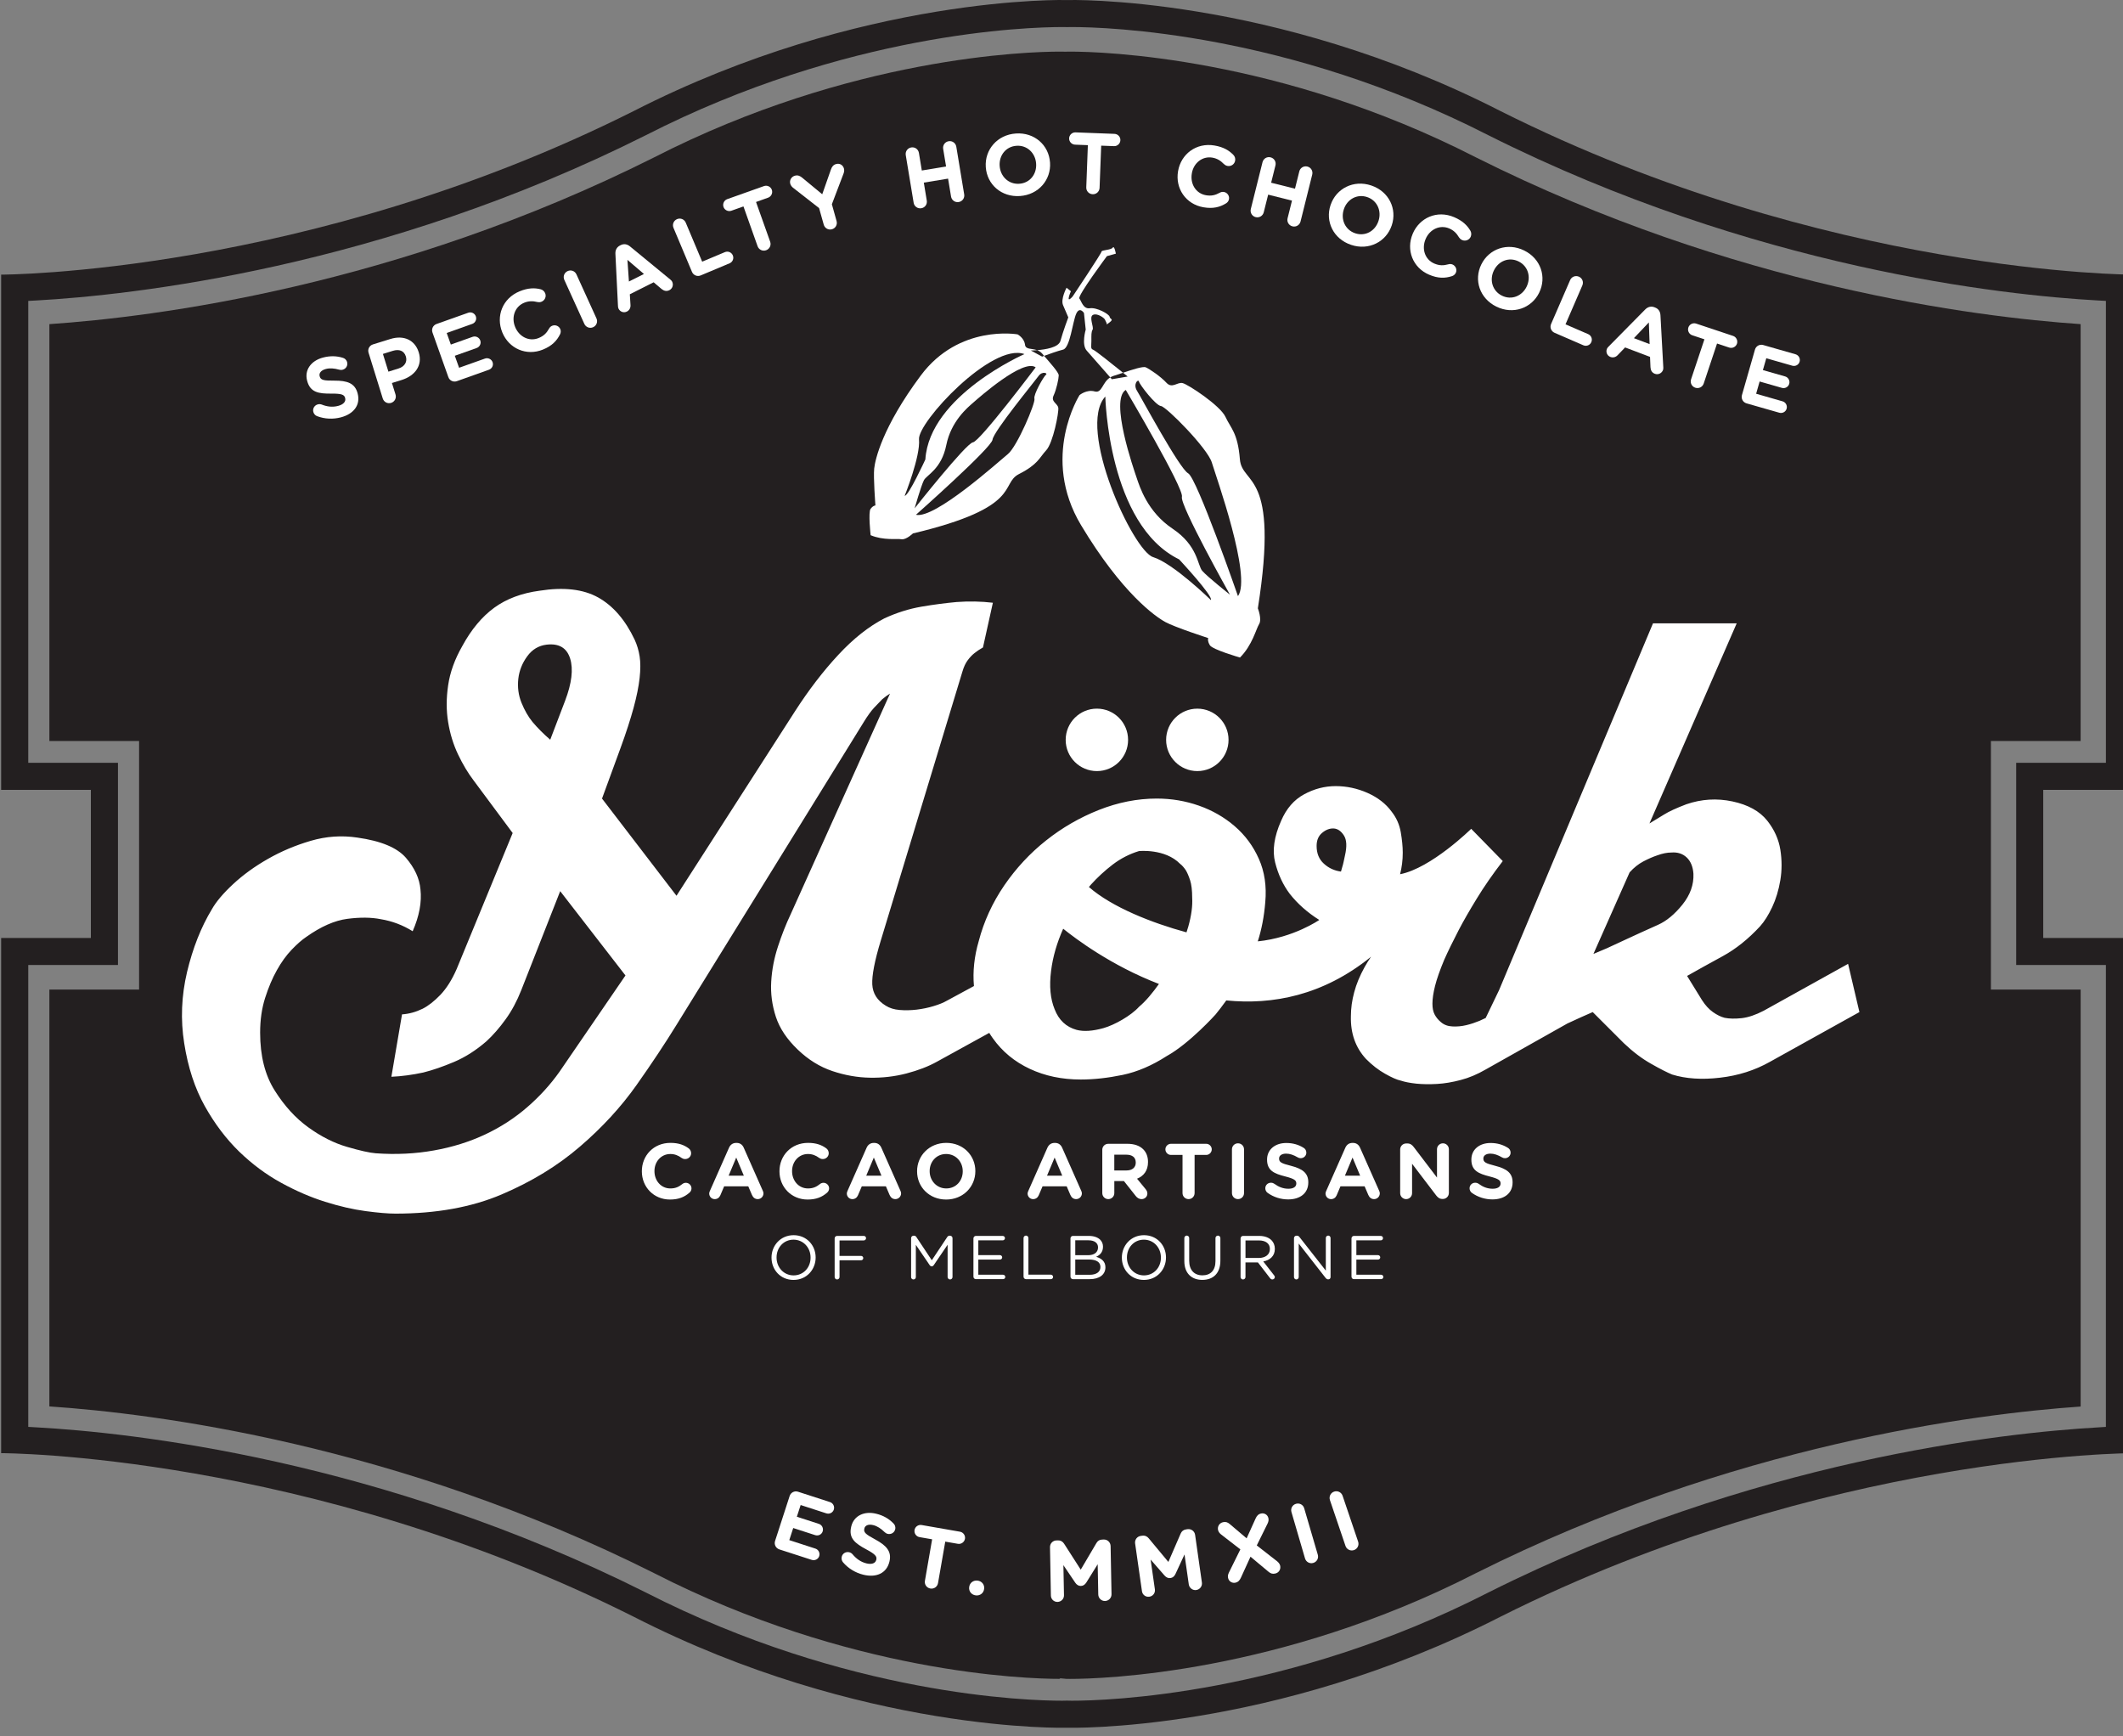 <?xml version="1.0" encoding="utf-8"?>
<!-- Generator: Adobe Illustrator 16.2.1, SVG Export Plug-In . SVG Version: 6.00 Build 0)  -->
<!DOCTYPE svg PUBLIC "-//W3C//DTD SVG 1.1//EN" "http://www.w3.org/Graphics/SVG/1.1/DTD/svg11.dtd">
<svg version="1.1" id="Layer_1" xmlns="http://www.w3.org/2000/svg" xmlns:xlink="http://www.w3.org/1999/xlink" x="0px" y="0px"
	 width="190.667px" height="155.906px" viewBox="0 0 190.667 155.906" enable-background="new 0 0 190.667 155.906"
	 xml:space="preserve">
<rect x="0" y="0" width="190.667" height="155.906" fill="#808080" stroke="none"/>
<g>
	<g>
		<path fill="#231F20" d="M186.864,88.861v37.443c-9.519,0.663-31.275,3.42-54.297,14.955h-0.005l-0.012,0.008
			c-17.665,9.041-33.595,9.497-36.459,9.495l-0.265-0.004h-0.056l-0.534-0.05l-0.096,0.05c-3.02,0-18.834-0.507-36.373-9.483
			l-0.014-0.006v-0.002c-23.17-11.61-44.847-14.331-54.319-14.974V88.861h8.058V66.541H4.435V29.107
			c9.472-0.647,31.146-3.368,54.301-14.969l0.007-0.004l0.006-0.003C76.416,5.09,92.344,4.632,95.21,4.635l0.261,0.003l0.103,0.002
			l0.089,0.001h0.043c0.023-0.001,0.218-0.006,0.385-0.006c2.864-0.003,18.794,0.454,36.444,9.488l0.007,0.004l0.008,0.003
			c23.156,11.605,44.838,14.33,54.313,14.977v37.434h-8.058v22.321H186.864z"/>
	</g>
	<path fill="#231F20" d="M191.565,70.926V24.662c0,0-27.51,0-56.787-14.679c-20.536-10.5-38.945-9.979-38.945-9.979
		S77.429-0.518,56.89,9.983C27.613,24.662,0.103,24.662,0.103,24.662v46.264h8.058v13.301H0.103v46.263c0,0,27.51,0,56.787,14.678
		c20.539,10.502,38.942,9.979,38.942,9.979s18.409,0.522,38.945-9.979c29.277-14.678,56.787-14.678,56.787-14.678V84.227h-8.061
		V70.926H191.565z M189.13,86.652v41.48l-0.702,0.045c-8.558,0.49-31.022,2.926-54.746,14.82
		c-18.099,9.255-34.337,9.724-37.408,9.724c-0.206,0-0.422-0.004-0.451-0.008c-0.006,0.004-0.225,0.008-0.429,0.008
		c-3.073,0-19.305-0.469-37.39-9.717C34.12,131.032,11.751,128.64,3.247,128.172l-0.709-0.041V86.652h8.057V68.5H2.538v-41.48
		l0.709-0.037c8.508-0.475,30.873-2.868,54.737-14.832c18.1-9.253,34.337-9.722,37.41-9.722c0.207,0,0.429,0.005,0.451,0.005
		c0.005,0,0.224-0.005,0.43-0.005c3.071,0,19.31,0.468,37.395,9.714c23.87,11.969,46.244,14.364,54.756,14.839l0.706,0.037V68.5
		h-8.058v18.153H189.13z"/>
	<g>
		<path fill="#FFFFFF" d="M28.473,37.368c-0.152-0.057-0.285-0.198-0.333-0.377c-0.079-0.302,0.1-0.598,0.4-0.679
			c0.149-0.039,0.27-0.014,0.358,0.018c0.477,0.189,0.96,0.253,1.473,0.118c0.473-0.126,0.709-0.389,0.628-0.698l-0.003-0.015
			c-0.078-0.293-0.299-0.396-1.239-0.389c-1.132,0.01-1.895-0.101-2.171-1.148l-0.004-0.014c-0.254-0.955,0.347-1.79,1.422-2.075
			c0.641-0.169,1.239-0.154,1.792,0.024c0.15,0.04,0.32,0.165,0.379,0.391c0.079,0.301-0.1,0.597-0.401,0.677
			c-0.113,0.03-0.211,0.023-0.314-0.005c-0.444-0.124-0.839-0.156-1.199-0.061c-0.444,0.118-0.622,0.382-0.556,0.638l0.004,0.015
			c0.092,0.346,0.348,0.398,1.32,0.392c1.141-0.005,1.845,0.219,2.087,1.137l0.004,0.015c0.277,1.045-0.366,1.843-1.5,2.144
			C29.927,37.659,29.173,37.635,28.473,37.368z"/>
		<path fill="#FFFFFF" d="M33.101,31.676c-0.1-0.32,0.075-0.651,0.396-0.75l1.554-0.482c1.243-0.388,2.221,0.116,2.552,1.181
			l0.005,0.015c0.374,1.205-0.37,2.119-1.538,2.483l-0.87,0.27l0.322,1.034c0.098,0.32-0.075,0.65-0.394,0.751
			c-0.321,0.1-0.652-0.076-0.752-0.395L33.101,31.676z M35.79,33.091c0.573-0.177,0.801-0.624,0.663-1.07l-0.004-0.015
			c-0.159-0.514-0.601-0.677-1.175-0.5l-0.884,0.276l0.494,1.592L35.79,33.091z"/>
		<path fill="#FFFFFF" d="M40.266,33.861l-1.424-4.002c-0.112-0.314,0.049-0.653,0.363-0.765l2.846-1.01
			c0.279-0.101,0.587,0.047,0.685,0.326c0.1,0.279-0.05,0.58-0.328,0.677l-2.288,0.815l0.37,1.04l1.958-0.696
			c0.277-0.098,0.586,0.048,0.686,0.328c0.099,0.278-0.05,0.579-0.33,0.678l-1.957,0.695l0.384,1.078l2.324-0.826
			c0.276-0.099,0.586,0.048,0.685,0.326c0.099,0.277-0.05,0.578-0.33,0.677l-2.88,1.026C40.715,34.338,40.376,34.178,40.266,33.861z
			"/>
		<path fill="#FFFFFF" d="M45.114,29.854l-0.005-0.014c-0.587-1.435,0.014-3.05,1.562-3.683c0.757-0.31,1.351-0.318,1.896-0.178
			c0.149,0.04,0.316,0.157,0.396,0.352c0.122,0.303-0.025,0.64-0.329,0.763c-0.15,0.062-0.273,0.046-0.374,0.027
			c-0.404-0.103-0.782-0.1-1.177,0.062c-0.852,0.347-1.174,1.305-0.822,2.169l0.005,0.014c0.355,0.865,1.248,1.34,2.111,0.988
			c0.468-0.191,0.72-0.462,0.934-0.845c0.057-0.108,0.151-0.205,0.28-0.257c0.282-0.115,0.613,0.019,0.729,0.3
			c0.072,0.172,0.041,0.343-0.025,0.473c-0.291,0.581-0.727,1.038-1.534,1.366C47.276,31.996,45.706,31.302,45.114,29.854z"/>
		<path fill="#FFFFFF" d="M50.683,25.136c-0.139-0.304-0.008-0.654,0.296-0.792c0.306-0.14,0.654-0.009,0.792,0.296l1.797,3.949
			c0.139,0.304,0.008,0.654-0.295,0.792c-0.305,0.139-0.655,0.008-0.793-0.297L50.683,25.136z"/>
		<path fill="#FFFFFF" d="M55.5,27.465l-0.23-4.683c-0.014-0.324,0.12-0.591,0.413-0.738l0.062-0.032
			c0.293-0.146,0.581-0.092,0.833,0.113l3.623,2.977c0.072,0.058,0.128,0.117,0.164,0.187c0.144,0.285,0.034,0.627-0.25,0.77
			c-0.25,0.125-0.49,0.063-0.7-0.109l-0.71-0.601l-2.14,1.076l0.061,0.971c0.015,0.254-0.103,0.47-0.326,0.582
			c-0.278,0.139-0.605,0.025-0.745-0.252C55.515,27.65,55.503,27.56,55.5,27.465z M57.832,24.603l-1.482-1.267l0.134,1.944
			L57.832,24.603z"/>
		<path fill="#FFFFFF" d="M60.486,20.461c-0.129-0.308,0.013-0.654,0.321-0.784c0.307-0.129,0.653,0.012,0.781,0.319l1.474,3.502
			l2.04-0.857c0.279-0.118,0.595,0.012,0.712,0.291c0.117,0.28-0.012,0.594-0.291,0.712l-2.592,1.088
			c-0.31,0.13-0.655-0.012-0.785-0.319L60.486,20.461z"/>
		<path fill="#FFFFFF" d="M66.77,18.537l-1.085,0.386c-0.286,0.101-0.604-0.05-0.706-0.335c-0.1-0.286,0.05-0.605,0.336-0.706
			l3.298-1.172c0.286-0.102,0.604,0.049,0.706,0.335c0.101,0.287-0.051,0.604-0.335,0.706l-1.085,0.387l1.27,3.568
			c0.111,0.316-0.049,0.653-0.365,0.766c-0.316,0.111-0.654-0.05-0.766-0.365L66.77,18.537z"/>
		<path fill="#FFFFFF" d="M73.562,18.686l-2.333-1.823c-0.114-0.089-0.21-0.207-0.258-0.371c-0.084-0.307,0.1-0.626,0.422-0.715
			c0.26-0.073,0.465,0.021,0.667,0.192l1.785,1.476l0.776-2.21c0.083-0.25,0.216-0.432,0.456-0.5
			c0.352-0.098,0.631,0.09,0.719,0.404c0.045,0.157,0.009,0.32-0.037,0.445l-1.049,2.756l0.423,1.511
			c0.09,0.321-0.092,0.646-0.415,0.737c-0.321,0.09-0.647-0.092-0.738-0.415L73.562,18.686z"/>
		<path fill="#FFFFFF" d="M81.346,13.927c-0.053-0.329,0.164-0.633,0.493-0.687c0.331-0.056,0.634,0.163,0.689,0.492l0.26,1.579
			l2.179-0.361l-0.261-1.579c-0.054-0.329,0.164-0.635,0.492-0.689c0.329-0.055,0.633,0.163,0.688,0.493l0.709,4.281
			c0.054,0.329-0.163,0.633-0.493,0.686c-0.329,0.057-0.633-0.162-0.688-0.492l-0.267-1.61l-2.179,0.36l0.266,1.612
			c0.056,0.33-0.161,0.634-0.491,0.688c-0.331,0.054-0.635-0.164-0.688-0.492L81.346,13.927z"/>
		<path fill="#FFFFFF" d="M88.534,15.008l-0.001-0.015c-0.106-1.542,1.027-2.892,2.702-3.005c1.676-0.116,2.962,1.053,3.066,2.595
			l0.003,0.015c0.105,1.543-1.028,2.892-2.701,3.005C89.927,17.718,88.64,16.552,88.534,15.008z M93.055,14.699l-0.002-0.015
			c-0.062-0.931-0.798-1.66-1.759-1.593c-0.962,0.064-1.577,0.871-1.515,1.8l0.002,0.018c0.063,0.929,0.798,1.659,1.761,1.592
			C92.504,16.437,93.119,15.63,93.055,14.699z"/>
		<path fill="#FFFFFF" d="M97.701,13.035l-1.148-0.045c-0.305-0.012-0.546-0.269-0.534-0.572c0.012-0.302,0.268-0.542,0.574-0.531
			l3.499,0.133c0.303,0.012,0.542,0.269,0.529,0.572c-0.011,0.303-0.268,0.543-0.571,0.531l-1.152-0.044l-0.145,3.789
			c-0.014,0.333-0.287,0.589-0.622,0.574c-0.332-0.013-0.587-0.287-0.573-0.62L97.701,13.035z"/>
		<path fill="#FFFFFF" d="M105.8,15.38l0.003-0.015c0.262-1.527,1.629-2.581,3.276-2.298c0.806,0.137,1.313,0.447,1.7,0.852
			c0.109,0.113,0.188,0.3,0.15,0.508c-0.056,0.323-0.358,0.53-0.681,0.476c-0.161-0.029-0.257-0.107-0.334-0.176
			c-0.287-0.301-0.609-0.499-1.03-0.572c-0.904-0.153-1.687,0.486-1.843,1.405l-0.002,0.017c-0.16,0.919,0.348,1.795,1.268,1.954
			c0.5,0.086,0.854-0.012,1.237-0.223c0.104-0.061,0.237-0.093,0.376-0.07c0.298,0.052,0.509,0.34,0.458,0.64
			c-0.031,0.183-0.148,0.313-0.271,0.386c-0.556,0.341-1.166,0.497-2.024,0.349C106.5,18.342,105.538,16.922,105.8,15.38z"/>
		<path fill="#FFFFFF" d="M113.387,14.563c0.081-0.323,0.401-0.516,0.725-0.434c0.324,0.081,0.519,0.401,0.436,0.726l-0.387,1.553
			l2.143,0.536l0.387-1.554c0.082-0.324,0.402-0.516,0.726-0.435c0.324,0.081,0.517,0.401,0.434,0.725l-1.049,4.21
			c-0.083,0.323-0.403,0.516-0.726,0.435c-0.325-0.08-0.519-0.401-0.438-0.726l0.396-1.584l-2.14-0.536l-0.397,1.584
			c-0.082,0.323-0.4,0.516-0.727,0.434c-0.321-0.081-0.515-0.401-0.435-0.725L113.387,14.563z"/>
		<path fill="#FFFFFF" d="M119.497,18.415l0.007-0.014c0.493-1.468,2.056-2.281,3.646-1.746c1.595,0.536,2.337,2.108,1.846,3.575
			l-0.006,0.015c-0.493,1.467-2.056,2.279-3.647,1.743C119.748,21.454,119.003,19.882,119.497,18.415z M123.796,19.859l0.005-0.014
			c0.299-0.886-0.103-1.841-1.015-2.148c-0.916-0.307-1.795,0.203-2.092,1.086l-0.004,0.016c-0.299,0.885,0.104,1.84,1.017,2.148
			C122.623,21.254,123.499,20.745,123.796,19.859z"/>
		<path fill="#FFFFFF" d="M126.876,20.994l0.004-0.013c0.608-1.426,2.178-2.136,3.717-1.48c0.752,0.321,1.177,0.737,1.46,1.223
			c0.078,0.135,0.11,0.335,0.03,0.528c-0.128,0.301-0.474,0.434-0.773,0.305c-0.15-0.064-0.227-0.164-0.285-0.247
			c-0.209-0.36-0.478-0.626-0.87-0.794c-0.847-0.361-1.754,0.083-2.121,0.94l-0.006,0.015c-0.366,0.859-0.075,1.83,0.783,2.196
			c0.467,0.198,0.835,0.186,1.259,0.068c0.115-0.035,0.25-0.037,0.38,0.019c0.279,0.119,0.419,0.45,0.3,0.729
			c-0.074,0.171-0.219,0.271-0.354,0.314c-0.62,0.202-1.251,0.212-2.052-0.13C126.874,24.04,126.263,22.434,126.876,20.994z"/>
		<path fill="#FFFFFF" d="M133.035,23.75l0.008-0.014c0.683-1.387,2.337-1.985,3.842-1.243c1.507,0.741,2.034,2.396,1.351,3.783
			l-0.005,0.014c-0.684,1.387-2.338,1.985-3.843,1.243C132.881,26.791,132.352,25.137,133.035,23.75z M137.102,25.751l0.004-0.013
			c0.413-0.837,0.143-1.836-0.722-2.262c-0.864-0.425-1.8-0.038-2.211,0.799l-0.007,0.013c-0.415,0.837-0.143,1.836,0.723,2.262
			C135.753,26.975,136.689,26.588,137.102,25.751z"/>
		<path fill="#FFFFFF" d="M141.012,25.156c0.133-0.308,0.479-0.444,0.79-0.312c0.305,0.133,0.441,0.48,0.308,0.788l-1.511,3.492
			l2.036,0.881c0.278,0.122,0.403,0.439,0.282,0.716c-0.119,0.279-0.438,0.404-0.718,0.283l-2.583-1.12
			c-0.307-0.132-0.445-0.48-0.313-0.788L141.012,25.156z"/>
		<path fill="#FFFFFF" d="M144.471,31.118l3.291-3.333c0.227-0.229,0.517-0.31,0.82-0.195l0.064,0.026
			c0.308,0.116,0.461,0.365,0.479,0.687l0.256,4.678c0.006,0.094,0,0.175-0.026,0.246c-0.114,0.299-0.438,0.451-0.734,0.338
			c-0.263-0.1-0.378-0.319-0.391-0.59l-0.04-0.928l-2.239-0.848l-0.674,0.699c-0.175,0.183-0.415,0.243-0.648,0.154
			c-0.289-0.11-0.427-0.427-0.315-0.719C144.344,31.251,144.403,31.185,144.471,31.118z M148.152,30.901l-0.069-1.947l-1.341,1.412
			L148.152,30.901z"/>
		<path fill="#FFFFFF" d="M153.075,30.469l-1.096-0.364c-0.286-0.096-0.443-0.41-0.346-0.697c0.095-0.289,0.41-0.445,0.698-0.35
			l3.316,1.106c0.288,0.096,0.445,0.41,0.351,0.699c-0.098,0.287-0.41,0.444-0.699,0.348l-1.091-0.363l-1.197,3.59
			c-0.106,0.317-0.44,0.484-0.756,0.379c-0.32-0.105-0.483-0.44-0.379-0.757L153.075,30.469z"/>
		<path fill="#FFFFFF" d="M156.444,35.479l1.17-4.084c0.091-0.321,0.42-0.503,0.741-0.412l2.902,0.83
			c0.282,0.082,0.45,0.379,0.367,0.665c-0.081,0.285-0.378,0.442-0.661,0.36l-2.332-0.667l-0.305,1.062l1.997,0.57
			c0.284,0.082,0.45,0.38,0.367,0.666c-0.081,0.283-0.376,0.441-0.659,0.361l-1.998-0.572l-0.314,1.099l2.369,0.68
			c0.286,0.081,0.451,0.379,0.369,0.663c-0.079,0.284-0.377,0.442-0.66,0.361l-2.939-0.84
			C156.536,36.128,156.354,35.801,156.444,35.479z"/>
	</g>
	<g>
		<path fill="#FFFFFF" d="M69.609,138.375l1.308-4.034c0.104-0.319,0.436-0.49,0.754-0.387l2.868,0.929
			c0.282,0.091,0.437,0.395,0.346,0.675c-0.091,0.281-0.391,0.429-0.672,0.338l-2.306-0.748l-0.342,1.053l1.975,0.638
			c0.282,0.091,0.436,0.395,0.345,0.675c-0.09,0.283-0.392,0.429-0.672,0.338l-1.974-0.639l-0.352,1.087l2.343,0.76
			c0.28,0.088,0.436,0.395,0.344,0.676c-0.089,0.278-0.392,0.428-0.672,0.336l-2.906-0.939
			C69.676,139.025,69.506,138.693,69.609,138.375z"/>
		<path fill="#FFFFFF" d="M75.707,140.286c-0.105-0.124-0.156-0.312-0.109-0.497c0.072-0.299,0.373-0.472,0.674-0.4
			c0.151,0.039,0.243,0.118,0.305,0.191c0.327,0.39,0.721,0.68,1.232,0.808c0.475,0.116,0.809,0,0.886-0.31l0.005-0.014
			c0.071-0.295-0.073-0.491-0.899-0.934c-0.996-0.535-1.612-0.999-1.351-2.05l0.003-0.016c0.237-0.958,1.164-1.399,2.241-1.133
			c0.642,0.155,1.159,0.46,1.558,0.88c0.112,0.108,0.2,0.297,0.144,0.525c-0.075,0.301-0.374,0.474-0.675,0.401
			c-0.114-0.029-0.197-0.082-0.275-0.157c-0.327-0.319-0.658-0.539-1.021-0.628c-0.445-0.11-0.73,0.035-0.793,0.292l-0.003,0.017
			c-0.086,0.344,0.112,0.513,0.968,0.975c1.002,0.541,1.511,1.078,1.283,1.998l-0.004,0.014c-0.258,1.048-1.205,1.44-2.343,1.158
			C76.84,141.236,76.189,140.852,75.707,140.286z"/>
		<path fill="#FFFFFF" d="M83.715,138.227l-1.131-0.197c-0.299-0.051-0.502-0.341-0.449-0.638c0.051-0.3,0.339-0.499,0.637-0.448
			l3.442,0.6c0.299,0.051,0.501,0.338,0.45,0.638c-0.054,0.299-0.341,0.503-0.639,0.449l-1.131-0.197l-0.65,3.723
			c-0.057,0.332-0.364,0.546-0.691,0.488c-0.329-0.059-0.543-0.361-0.486-0.691L83.715,138.227z"/>
		<path fill="#FFFFFF" d="M87.798,141.935c0.385,0.048,0.635,0.37,0.589,0.738l-0.003,0.016c-0.047,0.371-0.367,0.621-0.754,0.572
			c-0.385-0.049-0.635-0.368-0.588-0.74l0.002-0.015C87.09,142.136,87.413,141.886,87.798,141.935z"/>
		<path fill="#FFFFFF" d="M94.301,138.935c-0.006-0.331,0.252-0.604,0.586-0.608l0.133-0.002c0.257-0.006,0.437,0.122,0.55,0.302
			l1.492,2.325l1.408-2.389c0.122-0.205,0.289-0.309,0.53-0.312l0.134-0.005c0.333-0.006,0.602,0.252,0.61,0.588l0.081,4.321
			c0.008,0.336-0.252,0.604-0.586,0.612c-0.329,0.007-0.598-0.26-0.603-0.589l-0.053-2.711l-1.018,1.637
			c-0.123,0.188-0.275,0.307-0.492,0.312c-0.219,0.002-0.377-0.111-0.506-0.295l-1.063-1.572l0.052,2.706
			c0.006,0.325-0.253,0.585-0.581,0.594c-0.326,0.006-0.588-0.246-0.595-0.572L94.301,138.935z"/>
		<path fill="#FFFFFF" d="M101.945,138.598c-0.047-0.328,0.178-0.631,0.506-0.676l0.133-0.018c0.254-0.035,0.449,0.066,0.581,0.231
			l1.767,2.124l1.103-2.544c0.095-0.22,0.25-0.342,0.488-0.378l0.131-0.019c0.331-0.045,0.629,0.177,0.679,0.507l0.61,4.281
			c0.048,0.327-0.176,0.627-0.508,0.676c-0.323,0.046-0.624-0.188-0.67-0.509l-0.383-2.686l-0.811,1.749
			c-0.097,0.204-0.233,0.338-0.449,0.37c-0.215,0.032-0.385-0.062-0.537-0.23l-1.247-1.43l0.384,2.678
			c0.046,0.323-0.179,0.615-0.501,0.657c-0.323,0.047-0.614-0.169-0.66-0.49L101.945,138.598z"/>
		<path fill="#FFFFFF" d="M110.367,141.218l1.03-2.087l-1.729-1.339c-0.116-0.092-0.234-0.224-0.273-0.391
			c-0.073-0.328,0.112-0.632,0.444-0.711c0.25-0.057,0.418,0.009,0.605,0.165l1.516,1.284l0.806-1.782
			c0.112-0.242,0.236-0.391,0.496-0.448c0.259-0.059,0.577,0.082,0.653,0.416c0.037,0.166,0.009,0.316-0.074,0.487l-0.97,1.964
			l1.827,1.425c0.117,0.095,0.235,0.228,0.274,0.393c0.072,0.324-0.109,0.633-0.444,0.707c-0.251,0.058-0.417-0.008-0.604-0.162
			l-1.617-1.35l-0.861,1.885c-0.114,0.242-0.239,0.389-0.497,0.449c-0.259,0.058-0.577-0.084-0.654-0.419
			C110.255,141.539,110.286,141.389,110.367,141.218z"/>
		<path fill="#FFFFFF" d="M115.986,135.779c-0.095-0.319,0.086-0.647,0.406-0.74c0.319-0.094,0.649,0.085,0.739,0.405l1.219,4.162
			c0.095,0.321-0.083,0.649-0.407,0.742c-0.32,0.094-0.646-0.087-0.74-0.406L115.986,135.779z"/>
		<path fill="#FFFFFF" d="M119.442,134.707c-0.105-0.319,0.059-0.655,0.375-0.763c0.316-0.108,0.655,0.059,0.762,0.374l1.394,4.116
			c0.108,0.317-0.057,0.655-0.374,0.761c-0.316,0.106-0.652-0.057-0.761-0.376L119.442,134.707z"/>
	</g>
	<g>
		<path fill="#FFFFFF" d="M78.191,48.06c1.165,0.489,2.354,0.293,2.774,0.362c0.417,0.067,1.026-0.521,1.026-0.521
			c9.902-2.354,7.795-4.45,9.524-5.332c1.727-0.878,1.82-1.464,2.446-2.135c0.623-0.673,1.147-3.419,1.084-3.814
			c-0.063-0.396-0.684-0.542-0.424-1.097c0.261-0.56,0.461-1.512,0.464-1.814c0.004-0.27-0.769-1.117-1.316-1.752
			c-0.106,0.04-0.174,0.066-0.174,0.066l-1.02-0.55c0,0,0.242-0.003,0.567-0.027c-0.494-0.178-1.034-0.037-1.087-0.496
			c-0.074-0.613-0.667-0.924-0.667-0.924s-5.253-0.933-8.701,3.706c-3.45,4.633-4.087,7.535-4.174,8.335
			c-0.087,0.798,0.109,3.319,0.109,3.319s-0.217,0.009-0.438,0.315C77.964,46.007,78.191,48.06,78.191,48.06z M82.261,46.226
			c0,0,6.803-6.026,6.878-6.744c0.071-0.716,3.805-5.26,4.137-5.722c0.33-0.462,0.855-0.249,0.662-0.11
			c-0.196,0.142-1.146,1.79-1.034,2.152c0.115,0.361-1.551,4.297-2.388,4.975C89.678,41.458,83.955,46.629,82.261,46.226z
			 M82.141,45.651c0,0,0.587-2.05,0.835-2.526c0.247-0.474,1.573-0.99,2.009-3.153c0.432-2.157,1.916-3.377,2.415-3.812
			s4.502-3.994,5.614-3.172c0,0-5.016,6.657-5.629,6.73C86.773,39.79,82.141,45.651,82.141,45.651z M81.249,44.519
			c0,0,1.428-3.544,1.288-5.066c-0.142-1.524,6.552-8.724,9.469-7.656c0,0-8.537,3.732-8.899,9.462
			C83.106,41.258,81.583,44.575,81.249,44.519z"/>
		<path fill="#FFFFFF" d="M99.856,34.055c0,0-0.062-0.069-0.144-0.165c-0.717,0.432-0.73,1.445-1.391,1.261
			c-0.733-0.205-1.368,0.329-1.368,0.329s-3.535,5.567,0.142,11.689c3.675,6.121,6.69,8.215,7.566,8.689
			c0.873,0.477,3.846,1.438,3.846,1.438s-0.093,0.247,0.153,0.648c0.248,0.396,2.703,1.101,2.703,1.101
			c1.104-1.101,1.44-2.554,1.716-2.999c0.273-0.448-0.111-1.419-0.111-1.419c1.965-12.423-1.424-11.002-1.614-13.392
			c-0.194-2.387-0.82-2.772-1.294-3.799c-0.476-1.029-3.366-2.924-3.85-3.035c-0.482-0.114-0.937,0.529-1.455-0.033
			c-0.514-0.559-1.515-1.235-1.854-1.383c-0.248-0.107-1.175,0.194-2.043,0.486c0.249,0.202,0.418,0.34,0.418,0.34L99.856,34.055z
			 M111.183,53.532c0,0-3.689-10.61-4.475-11.03c-0.784-0.421-4.226-6.828-4.599-7.421c-0.37-0.597,0.119-1.096,0.186-0.808
			c0.072,0.288,1.509,2.152,1.977,2.191c0.464,0.042,4.182,3.792,4.563,5.072C109.219,42.813,112.436,51.785,111.183,53.532z
			 M110.463,53.401c0,0-2.063-1.638-2.492-2.143c-0.428-0.507-0.391-2.267-2.656-3.778c-2.267-1.513-2.963-3.783-3.224-4.554
			c-0.264-0.776-2.449-7.028-0.986-7.912c0,0,5.251,8.866,5.044,9.6C105.945,45.349,110.463,53.401,110.463,53.401z M105.899,50.232
			c0,0,3.072,3.295,2.854,3.654c0,0-3.379-3.301-5.188-3.857c-1.805-0.553-6.892-11.589-4.297-14.421
			C99.269,35.608,99.518,47.119,105.899,50.232z"/>
		<path fill="#FFFFFF" d="M93.144,31.444c0.73-0.057,1.932-0.237,2.094-0.834c0.236-0.859,0.706-2.112,0.706-2.112
			s-0.237-0.544-0.47-1.094c-0.236-0.547,0.313-1.565,0.313-1.565l0.39,0.313c0,0-0.546,1.25,0.158,0.469
			c0,0,2.594-3.879,2.594-4.029c0-0.149,0.857-0.131,1.006-0.355c0.149-0.222,0.279,0.542,0.279,0.542L99.413,23
			c0,0-2.664,3.579-2.476,3.804c0.186,0.225,0.336,0.969,0.949,0.875c0.614-0.093,1.732,0.525,1.77,0.767
			c0.038,0.24,0.392,0.184,0.021,0.482c-0.376,0.298-0.281,0.188-0.281,0.131c0-0.055-0.113-0.241-0.168-0.373
			c-0.058-0.129-0.672-0.595-1.063-0.412c-0.391,0.188,0.094,1.101-0.037,1.325c-0.129,0.224-0.11,0.486-0.11,1.006
			c0,0.521-0.096,0.71,0.166,0.803c0.197,0.071,1.881,1.419,2.675,2.063c-0.315,0.106-0.625,0.211-0.888,0.294
			c-0.1,0.033-0.177,0.08-0.258,0.125c-0.425-0.478-1.731-1.96-2.125-2.419c-0.471-0.547-0.079-1.876-0.079-1.876l-0.158-1.488
			c0,0-0.391-0.625-0.702,0.078c-0.312,0.705-0.548,3.053-1.174,3.209c-0.487,0.121-1.34,0.429-1.704,0.562
			c-0.06-0.069-0.12-0.138-0.171-0.202C93.466,31.595,93.307,31.502,93.144,31.444z"/>
	</g>
	<path fill="#FFFFFF" d="M165.977,86.552l-7.58,4.21c-0.724,0.377-1.387,0.601-1.979,0.667c-0.593,0.063-1.104,0.054-1.529-0.031
		c-0.338-0.088-0.688-0.259-1.048-0.514c-0.361-0.254-0.69-0.615-0.989-1.082l-1.335-2.166c0.976-0.552,2.046-1.145,3.216-1.783
		c1.166-0.638,2.277-1.526,3.342-2.676c0.382-0.426,0.743-0.995,1.085-1.72c0.339-0.722,0.582-1.527,0.732-2.422
		c0.148-0.89,0.148-1.801,0-2.736c-0.15-0.935-0.542-1.809-1.183-2.614c-0.678-0.846-1.716-1.421-3.118-1.719
		c-1.399-0.298-2.781-0.212-4.14,0.255c-0.896,0.341-1.562,0.646-2.007,0.925c-0.447,0.274-0.883,0.54-1.306,0.797l7.835-17.968
		h-7.518l-13.822,32.934l-1.204,2.503c-0.169,0.085-0.354,0.171-0.562,0.26c-0.374,0.152-0.768,0.288-1.182,0.385
		c-0.413,0.098-0.824,0.137-1.241,0.115c-0.411-0.018-0.759-0.146-1.031-0.384c-0.237-0.193-0.424-0.421-0.563-0.68
		c-0.138-0.254-0.203-0.58-0.203-0.975c0-0.432,0.076-0.964,0.233-1.593c0.158-0.629,0.434-1.419,0.827-2.357
		c0.351-0.791,0.79-1.677,1.298-2.662c0.432-0.828,0.977-1.774,1.626-2.833c0.647-1.063,1.427-2.186,2.332-3.365l-2.835-2.897
		c0,0-3.59,3.536-6.387,4.077c0.159-0.625,0.24-1.268,0.24-1.933c0-0.549-0.063-1.166-0.18-1.849
		c-0.12-0.681-0.391-1.296-0.825-1.844c-0.514-0.705-1.233-1.261-2.157-1.674c-0.924-0.41-1.881-0.612-2.863-0.612
		c-0.985,0-1.926,0.244-2.836,0.737c-0.904,0.487-1.595,1.285-2.065,2.384c-0.63,1.417-0.806,2.664-0.534,3.74
		c0.274,1.083,0.713,2.014,1.302,2.8c0.708,0.904,1.597,1.688,2.659,2.357c0,0-2.288,1.593-5.521,1.922
		c0.339-1.052,0.568-2.219,0.673-3.52c0.129-1.441-0.064-2.742-0.576-3.885c-0.506-1.147-1.23-2.124-2.166-2.932
		c-0.932-0.803-2.004-1.423-3.214-1.847c-1.211-0.425-2.475-0.638-3.791-0.638c-1.739,0-3.472,0.342-5.193,1.021
		c-1.718,0.681-3.3,1.591-4.743,2.739c-1.446,1.144-2.699,2.494-3.763,4.044c-1.058,1.552-1.825,3.218-2.29,5.002
		c-0.403,1.383-0.545,2.726-0.429,4.03l-2.439,1.32c-0.297,0.173-0.689,0.332-1.178,0.479c-0.491,0.15-0.998,0.254-1.528,0.319
		c-0.531,0.062-1.043,0.073-1.53,0.03c-0.49-0.039-0.903-0.169-1.242-0.383c-0.77-0.467-1.171-1.102-1.214-1.912
		c-0.04-0.804,0.212-2.124,0.768-3.948l7.328-24.143c0.126-0.426,0.284-0.768,0.477-1.02c0.19-0.258,0.39-0.467,0.605-0.638
		c0.208-0.171,0.467-0.339,0.764-0.51l0.89-4.014c-1.061-0.126-2.144-0.146-3.249-0.065c-0.979,0.089-2.031,0.225-3.152,0.415
		c-1.126,0.193-2.243,0.543-3.344,1.053c-1.402,0.725-2.784,1.817-4.142,3.282c-1.361,1.464-2.655,3.151-3.886,5.063L60.757,80.437
		l-6.689-8.727l1.656-4.523c0.513-1.399,0.901-2.611,1.18-3.63c0.276-1.019,0.457-1.911,0.541-2.676
		c0.083-0.765,0.083-1.411,0-1.942c-0.084-0.532-0.232-1.03-0.448-1.498c-0.845-1.784-1.943-3.047-3.277-3.791
		c-1.337-0.743-3.091-0.947-5.255-0.605c-1.616,0.215-2.976,0.725-4.077,1.527c-1.103,0.806-2.06,1.953-2.866,3.436
		c-0.68,1.188-1.106,2.366-1.274,3.531c-0.173,1.166-0.173,2.267,0,3.308c0.168,1.039,0.465,2.004,0.888,2.895
		c0.424,0.893,0.894,1.677,1.407,2.351l3.5,4.711l-5.032,12.217c-0.426,0.976-0.918,1.747-1.465,2.32
		c-0.553,0.573-1.082,0.986-1.592,1.243c-0.596,0.29-1.209,0.463-1.849,0.506l-0.955,5.602c0.934-0.043,1.891-0.171,2.869-0.383
		c0.846-0.211,1.77-0.53,2.77-0.954c0.998-0.423,1.96-1.037,2.897-1.848c0.596-0.549,1.169-1.205,1.721-1.971
		c0.553-0.762,1.018-1.632,1.402-2.606l3.502-8.906l5.862,7.571l-5.924,8.647c-0.81,1.146-1.774,2.207-2.898,3.181
		c-1.126,0.976-2.388,1.798-3.79,2.455c-1.403,0.657-2.931,1.136-4.586,1.429c-1.658,0.299-3.398,0.387-5.224,0.256
		c-0.556-0.042-1.416-0.236-2.582-0.576c-1.17-0.338-2.328-0.923-3.472-1.749c-1.149-0.826-2.158-1.934-3.025-3.312
		c-0.874-1.382-1.309-3.111-1.309-5.192c0-1.151,0.15-2.186,0.447-3.121c0.299-0.934,0.648-1.767,1.053-2.486
		c0.403-0.723,0.848-1.339,1.335-1.848c0.489-0.509,0.925-0.889,1.309-1.146c1.314-0.932,2.547-1.475,3.693-1.623
		c1.146-0.149,2.143-0.139,2.995,0.032c1.02,0.167,1.975,0.527,2.867,1.082c0.595-1.358,0.827-2.612,0.7-3.759
		c-0.085-0.975-0.521-1.924-1.306-2.836c-0.788-0.912-2.242-1.517-4.364-1.815c-1.401-0.211-2.792-0.116-4.173,0.288
		c-1.381,0.404-2.665,0.946-3.854,1.625c-1.19,0.677-2.23,1.432-3.123,2.26c-0.892,0.828-1.529,1.582-1.913,2.261
		c-0.977,1.614-1.717,3.495-2.229,5.635c-0.508,2.148-0.593,4.28-0.256,6.401c0.34,2.173,0.958,4.05,1.848,5.642
		c0.893,1.593,1.92,2.948,3.09,4.088c1.168,1.127,2.421,2.061,3.758,2.792c1.339,0.736,2.658,1.304,3.952,1.71
		c1.293,0.407,2.507,0.688,3.631,0.837c1.126,0.152,2.028,0.228,2.707,0.228c3.651,0,6.826-0.575,9.525-1.724
		c2.696-1.146,5.042-2.58,7.037-4.301c1.998-1.717,3.687-3.557,5.067-5.508c1.378-1.95,2.581-3.764,3.598-5.416l16.821-27.199
		c0.338-0.554,0.647-0.977,0.922-1.276c0.275-0.296,0.522-0.552,0.733-0.765c0.253-0.211,0.489-0.382,0.7-0.509l-8.921,19.812
		c-0.421,0.892-0.804,1.857-1.142,2.898c-0.342,1.042-0.545,2.091-0.607,3.154c-0.064,1.062,0.077,2.109,0.414,3.151
		c0.341,1.046,1,2.028,1.976,2.961c0.935,0.895,1.961,1.535,3.089,1.916c1.126,0.38,2.252,0.58,3.377,0.6
		c1.124,0.023,2.218-0.103,3.281-0.378c1.06-0.278,1.975-0.629,2.738-1.054l4.708-2.592c0.1,0.167,0.211,0.332,0.325,0.491
		c0.847,1.191,1.955,2.101,3.312,2.737c1.359,0.638,2.889,0.96,4.587,0.96c1.188,0,2.444-0.142,3.759-0.415
		c1.319-0.276,2.636-0.842,3.953-1.69c2.036-1.121,4.384-3.731,4.384-3.731c0.275-0.334,0.62-0.781,0.967-1.266
		c4.15,0.413,8.694-0.436,13-3.92c-0.214,0.307-0.403,0.614-0.569,0.911c-0.437,0.785-0.75,1.544-0.942,2.272
		c-0.199,0.73-0.297,1.446-0.297,2.156c-0.039,1.532,0.411,2.812,1.358,3.837c0.552,0.558,1.122,0.997,1.71,1.327
		c0.592,0.336,1.064,0.546,1.42,0.62c0.354,0.118,0.816,0.208,1.387,0.27c0.569,0.057,1.192,0.064,1.859,0.027
		c0.674-0.038,1.378-0.157,2.127-0.355c0.747-0.192,1.495-0.511,2.245-0.944l7.344-4.134c0.876-0.409,1.637-0.747,2.268-1.021
		l2.801,2.8c0.809,0.769,1.627,1.388,2.456,1.851c0.827,0.473,1.454,0.786,1.879,0.959c1.231,0.378,2.665,0.477,4.301,0.282
		c1.634-0.187,3.134-0.664,4.491-1.432l8.024-4.46L165.977,86.552z M50.756,62.917l-1.339,3.507c-0.595-0.51-1.124-1.041-1.59-1.592
		c-0.382-0.467-0.713-1.041-0.989-1.72c-0.278-0.681-0.372-1.404-0.287-2.167c0.083-0.721,0.349-1.395,0.796-2.006
		c0.447-0.618,1.027-0.966,1.751-1.052c1.106-0.125,1.803,0.288,2.105,1.242C51.502,60.083,51.351,61.35,50.756,62.917z
		 M99.935,77.633c0.725-0.55,1.511-0.952,2.358-1.209c0,0,2.337-0.241,3.692,1.147c0.174,0.13,0.34,0.32,0.512,0.574
		c0.131,0.214,0.257,0.51,0.383,0.89c0.127,0.382,0.19,0.916,0.19,1.595c0.043,0.72-0.07,1.583-0.351,2.582
		c-0.046,0.165-0.105,0.338-0.161,0.511c-3.106-0.845-6.688-2.255-8.764-4.072c0.066-0.075,0.127-0.154,0.199-0.233
		C98.568,78.783,99.212,78.188,99.935,77.633z M102.301,90.404c-0.726,0.807-2.213,1.64-3.189,1.916
		c-0.98,0.274-1.785,0.328-2.425,0.159c-0.934-0.259-1.593-0.872-1.971-1.85c-0.386-0.935-0.492-2.084-0.319-3.437
		c0.155-1.268,0.527-2.532,1.088-3.795c1.096,0.884,4.324,3.322,8.6,4.96C103.562,89.095,102.927,89.882,102.301,90.404z
		 M118.245,75.963c0-0.511,0.164-0.903,0.503-1.18c0.332-0.277,0.678-0.404,1.031-0.388c0.354,0.021,0.659,0.227,0.915,0.624
		c0.256,0.391,0.286,1.003,0.092,1.828c-0.043,0.197-0.082,0.387-0.12,0.563c-0.039,0.177-0.076,0.324-0.116,0.44
		c-0.04,0.16-0.08,0.3-0.117,0.415c-0.594-0.078-1.105-0.314-1.536-0.71C118.459,77.161,118.245,76.629,118.245,75.963z
		 M148.902,83.049c-1.143,0.513-2.083,0.938-2.805,1.277c-0.72,0.335-1.315,0.612-1.78,0.824c-0.511,0.214-0.916,0.383-1.211,0.511
		l3.249-7.324c0.384-0.424,0.797-0.755,1.24-0.986c0.447-0.233,0.861-0.415,1.244-0.542c0.466-0.171,0.89-0.254,1.275-0.254
		c0.55-0.044,1.008,0.105,1.37,0.445c0.356,0.338,0.56,0.829,0.603,1.461c0.042,0.979-0.289,1.9-0.987,2.772
		C150.398,82.103,149.667,82.709,148.902,83.049z"/>
	<path fill="#FFFFFF" d="M98.512,69.242c1.552,0,2.802-1.254,2.802-2.801c0-1.55-1.25-2.806-2.802-2.806
		c-1.55,0-2.803,1.256-2.803,2.806C95.709,67.988,96.962,69.242,98.512,69.242z"/>
	<circle fill="#FFFFFF" cx="107.533" cy="66.439" r="2.803"/>
	<g>
		<path fill="#FFFFFF" d="M57.645,105.187v-0.016c0-1.4,1.054-2.543,2.568-2.543c0.737,0,1.236,0.192,1.644,0.498
			c0.113,0.083,0.213,0.238,0.213,0.429c0,0.296-0.24,0.526-0.537,0.526c-0.146,0-0.246-0.054-0.322-0.104
			c-0.303-0.224-0.619-0.35-1.007-0.35c-0.83,0-1.427,0.688-1.427,1.529v0.015c0,0.844,0.584,1.549,1.427,1.549
			c0.459,0,0.76-0.142,1.069-0.389c0.085-0.072,0.198-0.118,0.325-0.118c0.275,0,0.505,0.226,0.505,0.501
			c0,0.168-0.084,0.301-0.183,0.386c-0.443,0.386-0.964,0.616-1.752,0.616C58.721,107.716,57.645,106.6,57.645,105.187z"/>
		<path fill="#FFFFFF" d="M63.758,106.938l1.716-3.877c0.12-0.266,0.337-0.429,0.633-0.429h0.063c0.293,0,0.506,0.163,0.625,0.429
			l1.716,3.877c0.035,0.077,0.057,0.147,0.057,0.219c0,0.287-0.225,0.521-0.514,0.521c-0.254,0-0.421-0.149-0.521-0.377l-0.33-0.771
			h-2.167l-0.344,0.811c-0.092,0.209-0.275,0.338-0.5,0.338c-0.281,0-0.498-0.224-0.498-0.509
			C63.695,107.093,63.722,107.015,63.758,106.938z M66.804,105.573l-0.683-1.626l-0.682,1.626H66.804z"/>
		<path fill="#FFFFFF" d="M70.004,105.187v-0.016c0-1.4,1.055-2.543,2.569-2.543c0.737,0,1.237,0.192,1.645,0.498
			c0.112,0.083,0.211,0.238,0.211,0.429c0,0.296-0.24,0.526-0.536,0.526c-0.146,0-0.245-0.054-0.323-0.104
			c-0.302-0.224-0.619-0.35-1.006-0.35c-0.83,0-1.428,0.688-1.428,1.529v0.015c0,0.844,0.584,1.549,1.428,1.549
			c0.458,0,0.759-0.142,1.068-0.389c0.086-0.072,0.199-0.118,0.326-0.118c0.273,0,0.506,0.226,0.506,0.501
			c0,0.168-0.086,0.301-0.183,0.386c-0.444,0.386-0.965,0.616-1.752,0.616C71.081,107.716,70.004,106.6,70.004,105.187z"/>
		<path fill="#FFFFFF" d="M76.117,106.938l1.715-3.877c0.121-0.266,0.338-0.429,0.634-0.429h0.063c0.294,0,0.505,0.163,0.625,0.429
			l1.718,3.877c0.034,0.077,0.056,0.147,0.056,0.219c0,0.287-0.225,0.521-0.514,0.521c-0.253,0-0.421-0.149-0.522-0.377
			l-0.329-0.771h-2.166l-0.345,0.811c-0.092,0.209-0.275,0.338-0.5,0.338c-0.281,0-0.499-0.224-0.499-0.509
			C76.054,107.093,76.082,107.015,76.117,106.938z M79.163,105.573l-0.684-1.626l-0.682,1.626H79.163z"/>
		<path fill="#FFFFFF" d="M82.363,105.187v-0.016c0-1.4,1.104-2.543,2.623-2.543c1.521,0,2.61,1.131,2.61,2.528v0.015
			c0,1.403-1.104,2.545-2.623,2.545C83.454,107.716,82.363,106.587,82.363,105.187z M86.464,105.187v-0.016
			c0-0.843-0.62-1.544-1.492-1.544c-0.872,0-1.479,0.688-1.479,1.529v0.015c0,0.844,0.622,1.549,1.492,1.549
			C85.859,106.72,86.464,106.031,86.464,105.187z"/>
		<path fill="#FFFFFF" d="M92.355,106.938l1.714-3.877c0.122-0.266,0.339-0.429,0.633-0.429h0.063c0.295,0,0.506,0.163,0.627,0.429
			l1.716,3.877c0.034,0.077,0.056,0.147,0.056,0.219c0,0.287-0.224,0.521-0.514,0.521c-0.254,0-0.422-0.149-0.521-0.377
			l-0.331-0.771h-2.166l-0.346,0.811c-0.091,0.209-0.275,0.338-0.5,0.338c-0.281,0-0.499-0.224-0.499-0.509
			C92.292,107.093,92.32,107.015,92.355,106.938z M95.4,105.573l-0.684-1.626l-0.682,1.626H95.4z"/>
		<path fill="#FFFFFF" d="M98.996,103.25c0-0.302,0.237-0.539,0.538-0.539h1.711c0.628,0,1.112,0.173,1.434,0.498
			c0.274,0.275,0.424,0.664,0.424,1.125v0.015c0,0.775-0.388,1.254-0.984,1.497l0.753,0.916c0.105,0.135,0.174,0.244,0.174,0.417
			c0,0.299-0.254,0.499-0.513,0.499c-0.245,0-0.408-0.122-0.534-0.283l-1.058-1.337h-0.864v1.076c0,0.303-0.237,0.544-0.542,0.544
			c-0.301,0-0.538-0.241-0.538-0.544V103.25z M101.175,105.104c0.525,0,0.828-0.282,0.828-0.698v-0.012
			c0-0.468-0.32-0.706-0.851-0.706h-1.077v1.416H101.175z"/>
		<path fill="#FFFFFF" d="M106.203,103.71h-1.04c-0.273,0-0.498-0.226-0.498-0.501c0-0.272,0.225-0.498,0.498-0.498h3.168
			c0.271,0,0.497,0.226,0.497,0.498c0,0.275-0.226,0.501-0.497,0.501h-1.044v3.424c0,0.303-0.239,0.544-0.541,0.544
			c-0.305,0-0.543-0.241-0.543-0.544V103.71z"/>
		<path fill="#FFFFFF" d="M110.642,103.209c0-0.303,0.239-0.541,0.542-0.541c0.301,0,0.543,0.238,0.543,0.541v3.925
			c0,0.303-0.242,0.544-0.543,0.544c-0.303,0-0.542-0.241-0.542-0.544V103.209z"/>
		<path fill="#FFFFFF" d="M113.839,107.112c-0.118-0.084-0.202-0.239-0.202-0.406c0-0.282,0.223-0.499,0.504-0.499
			c0.142,0,0.24,0.048,0.311,0.097c0.373,0.274,0.781,0.443,1.262,0.443c0.44,0,0.708-0.173,0.708-0.465v-0.013
			c0-0.274-0.17-0.415-0.993-0.627c-0.992-0.252-1.634-0.524-1.634-1.505v-0.013c0-0.896,0.721-1.485,1.727-1.485
			c0.598,0,1.117,0.155,1.562,0.438c0.119,0.069,0.239,0.218,0.239,0.429c0,0.279-0.225,0.499-0.508,0.499
			c-0.104,0-0.189-0.028-0.273-0.079c-0.357-0.208-0.695-0.332-1.033-0.332c-0.415,0-0.634,0.191-0.634,0.434v0.013
			c0,0.323,0.211,0.43,1.064,0.646c0.997,0.259,1.56,0.62,1.56,1.478v0.014c0,0.979-0.746,1.526-1.809,1.526
			C115.041,107.704,114.388,107.509,113.839,107.112z"/>
		<path fill="#FFFFFF" d="M119.11,106.938l1.716-3.877c0.12-0.266,0.337-0.429,0.632-0.429h0.063c0.294,0,0.507,0.163,0.626,0.429
			l1.719,3.877c0.035,0.077,0.055,0.147,0.055,0.219c0,0.287-0.225,0.521-0.513,0.521c-0.256,0-0.422-0.149-0.521-0.377l-0.33-0.771
			h-2.169l-0.344,0.811c-0.092,0.209-0.274,0.338-0.499,0.338c-0.281,0-0.5-0.224-0.5-0.509
			C119.045,107.093,119.075,107.015,119.11,106.938z M122.156,105.573l-0.685-1.626l-0.682,1.626H122.156z"/>
		<path fill="#FFFFFF" d="M125.749,103.224c0-0.303,0.238-0.543,0.541-0.543h0.114c0.259,0,0.414,0.128,0.561,0.316l2.092,2.745
			v-2.541c0-0.295,0.237-0.533,0.533-0.533c0.295,0,0.534,0.238,0.534,0.533v3.919c0,0.301-0.239,0.544-0.541,0.544h-0.036
			c-0.259,0-0.415-0.129-0.563-0.318l-2.165-2.843v2.64c0,0.294-0.238,0.535-0.533,0.535c-0.298,0-0.536-0.241-0.536-0.535V103.224z
			"/>
		<path fill="#FFFFFF" d="M132.184,107.112c-0.119-0.084-0.202-0.239-0.202-0.406c0-0.282,0.225-0.499,0.506-0.499
			c0.142,0,0.24,0.048,0.31,0.097c0.373,0.274,0.78,0.443,1.26,0.443c0.441,0,0.709-0.173,0.709-0.465v-0.013
			c0-0.274-0.167-0.415-0.993-0.627c-0.99-0.252-1.63-0.524-1.63-1.505v-0.013c0-0.896,0.717-1.485,1.723-1.485
			c0.598,0,1.118,0.155,1.562,0.438c0.121,0.069,0.238,0.218,0.238,0.429c0,0.279-0.225,0.499-0.507,0.499
			c-0.104,0-0.189-0.028-0.273-0.079c-0.356-0.208-0.696-0.332-1.033-0.332c-0.415,0-0.633,0.191-0.633,0.434v0.013
			c0,0.323,0.211,0.43,1.063,0.646c0.997,0.259,1.562,0.62,1.562,1.478v0.014c0,0.979-0.748,1.526-1.81,1.526
			C133.387,107.704,132.733,107.509,132.184,107.112z"/>
		<path fill="#FFFFFF" d="M69.29,112.935v-0.01c0-1.072,0.805-2.008,1.986-2.008c1.183,0,1.978,0.925,1.978,1.997v0.011
			c0,1.071-0.805,2.01-1.988,2.01C70.083,114.935,69.29,114.008,69.29,112.935z M72.798,112.935v-0.01
			c0-0.885-0.645-1.605-1.533-1.605c-0.888,0-1.522,0.712-1.522,1.595v0.011c0,0.881,0.646,1.602,1.532,1.602
			C72.166,114.526,72.798,113.817,72.798,112.935z"/>
		<path fill="#FFFFFF" d="M74.96,111.204c0-0.123,0.099-0.222,0.216-0.222h2.404c0.111,0,0.2,0.089,0.2,0.198
			c0,0.112-0.089,0.208-0.2,0.208h-2.182v1.388h1.933c0.11,0,0.199,0.087,0.199,0.199c0,0.109-0.089,0.197-0.199,0.197h-1.933v1.502
			c0,0.122-0.1,0.217-0.222,0.217c-0.117,0-0.216-0.095-0.216-0.217V111.204z"/>
		<path fill="#FFFFFF" d="M81.826,111.181c0-0.116,0.1-0.218,0.217-0.218h0.049c0.095,0,0.161,0.051,0.206,0.118l1.387,2.088
			l1.389-2.088c0.044-0.071,0.117-0.118,0.206-0.118h0.049c0.116,0,0.217,0.102,0.217,0.218v3.494c0,0.122-0.101,0.217-0.217,0.217
			c-0.123,0-0.223-0.101-0.223-0.217v-2.899l-1.242,1.826c-0.05,0.072-0.106,0.112-0.185,0.112c-0.075,0-0.139-0.04-0.187-0.112
			l-1.239-1.82v2.899c0,0.122-0.094,0.211-0.216,0.211c-0.116,0-0.21-0.089-0.21-0.211V111.181z"/>
		<path fill="#FFFFFF" d="M87.424,114.644v-3.439c0-0.123,0.101-0.222,0.216-0.222h2.415c0.111,0,0.2,0.089,0.2,0.198
			c0,0.112-0.088,0.2-0.2,0.2h-2.192v1.326h1.942c0.111,0,0.202,0.096,0.202,0.201c0,0.112-0.09,0.2-0.202,0.2h-1.942v1.36h2.22
			c0.112,0,0.201,0.089,0.201,0.199c0,0.112-0.088,0.198-0.201,0.198H87.64C87.524,114.866,87.424,114.766,87.424,114.644z"/>
		<path fill="#FFFFFF" d="M91.924,111.175c0-0.122,0.101-0.222,0.216-0.222c0.123,0,0.222,0.1,0.222,0.222v3.288h2.015
			c0.111,0,0.2,0.095,0.2,0.205c0,0.112-0.088,0.198-0.2,0.198H92.14c-0.115,0-0.216-0.101-0.216-0.223V111.175z"/>
		<path fill="#FFFFFF" d="M96.139,111.204c0-0.123,0.099-0.222,0.217-0.222h1.436c0.446,0,0.797,0.127,1.018,0.343
			c0.16,0.167,0.25,0.37,0.25,0.623v0.012c0,0.503-0.31,0.766-0.617,0.897c0.463,0.139,0.835,0.406,0.835,0.938v0.01
			c0,0.667-0.562,1.061-1.411,1.061h-1.51c-0.118,0-0.217-0.101-0.217-0.223V111.204z M97.722,112.714
			c0.526,0,0.892-0.239,0.892-0.696v-0.009c0-0.383-0.304-0.632-0.858-0.632H96.57v1.337H97.722z M97.876,114.473
			c0.589,0,0.954-0.259,0.954-0.693v-0.011c0-0.423-0.354-0.667-1.031-0.667H96.57v1.371H97.876z"/>
		<path fill="#FFFFFF" d="M100.754,112.935v-0.01c0-1.072,0.806-2.008,1.986-2.008c1.185,0,1.978,0.925,1.978,1.997v0.011
			c0,1.071-0.805,2.01-1.986,2.01C101.547,114.935,100.754,114.008,100.754,112.935z M104.262,112.935v-0.01
			c0-0.885-0.644-1.605-1.53-1.605c-0.89,0-1.522,0.712-1.522,1.595v0.011c0,0.881,0.646,1.602,1.531,1.602
			C103.629,114.526,104.262,113.817,104.262,112.935z"/>
		<path fill="#FFFFFF" d="M106.365,113.242v-2.067c0-0.122,0.1-0.222,0.218-0.222c0.121,0,0.219,0.1,0.219,0.222v2.036
			c0,0.839,0.451,1.312,1.188,1.312c0.717,0,1.172-0.432,1.172-1.28v-2.067c0-0.122,0.102-0.222,0.223-0.222
			c0.116,0,0.217,0.1,0.217,0.222v2.032c0,1.134-0.649,1.724-1.623,1.724C107.019,114.931,106.365,114.341,106.365,113.242z"/>
		<path fill="#FFFFFF" d="M111.418,111.204c0-0.123,0.101-0.222,0.216-0.222h1.455c0.478,0,0.861,0.144,1.106,0.389
			c0.188,0.187,0.299,0.461,0.299,0.766v0.011c0,0.639-0.432,1.011-1.04,1.128l0.969,1.242c0.043,0.054,0.071,0.1,0.071,0.163
			c0,0.116-0.11,0.211-0.223,0.211c-0.089,0-0.155-0.048-0.204-0.111l-1.095-1.42h-1.115v1.314c0,0.122-0.101,0.217-0.224,0.217
			c-0.115,0-0.216-0.095-0.216-0.217V111.204z M113.05,112.963c0.584,0,0.999-0.298,0.999-0.799v-0.012
			c0-0.477-0.366-0.764-0.995-0.764h-1.196v1.574H113.05z"/>
		<path fill="#FFFFFF" d="M116.213,111.181c0-0.116,0.099-0.218,0.215-0.218h0.062c0.1,0,0.159,0.051,0.221,0.129l2.361,3.009v-2.93
			c0-0.118,0.093-0.218,0.215-0.218c0.115,0,0.211,0.1,0.211,0.218v3.51c0,0.116-0.083,0.201-0.199,0.201h-0.023
			c-0.093,0-0.16-0.053-0.228-0.132l-2.41-3.081v3.012c0,0.116-0.092,0.211-0.216,0.211c-0.114,0-0.209-0.095-0.209-0.211V111.181z"
			/>
		<path fill="#FFFFFF" d="M121.378,114.644v-3.439c0-0.123,0.098-0.222,0.214-0.222h2.417c0.112,0,0.199,0.089,0.199,0.198
			c0,0.112-0.087,0.2-0.199,0.2h-2.194v1.326h1.943c0.112,0,0.202,0.096,0.202,0.201c0,0.112-0.09,0.2-0.202,0.2h-1.943v1.36h2.222
			c0.111,0,0.2,0.089,0.2,0.199c0,0.112-0.089,0.198-0.2,0.198h-2.444C121.476,114.866,121.378,114.766,121.378,114.644z"/>
	</g>
</g>
</svg>
